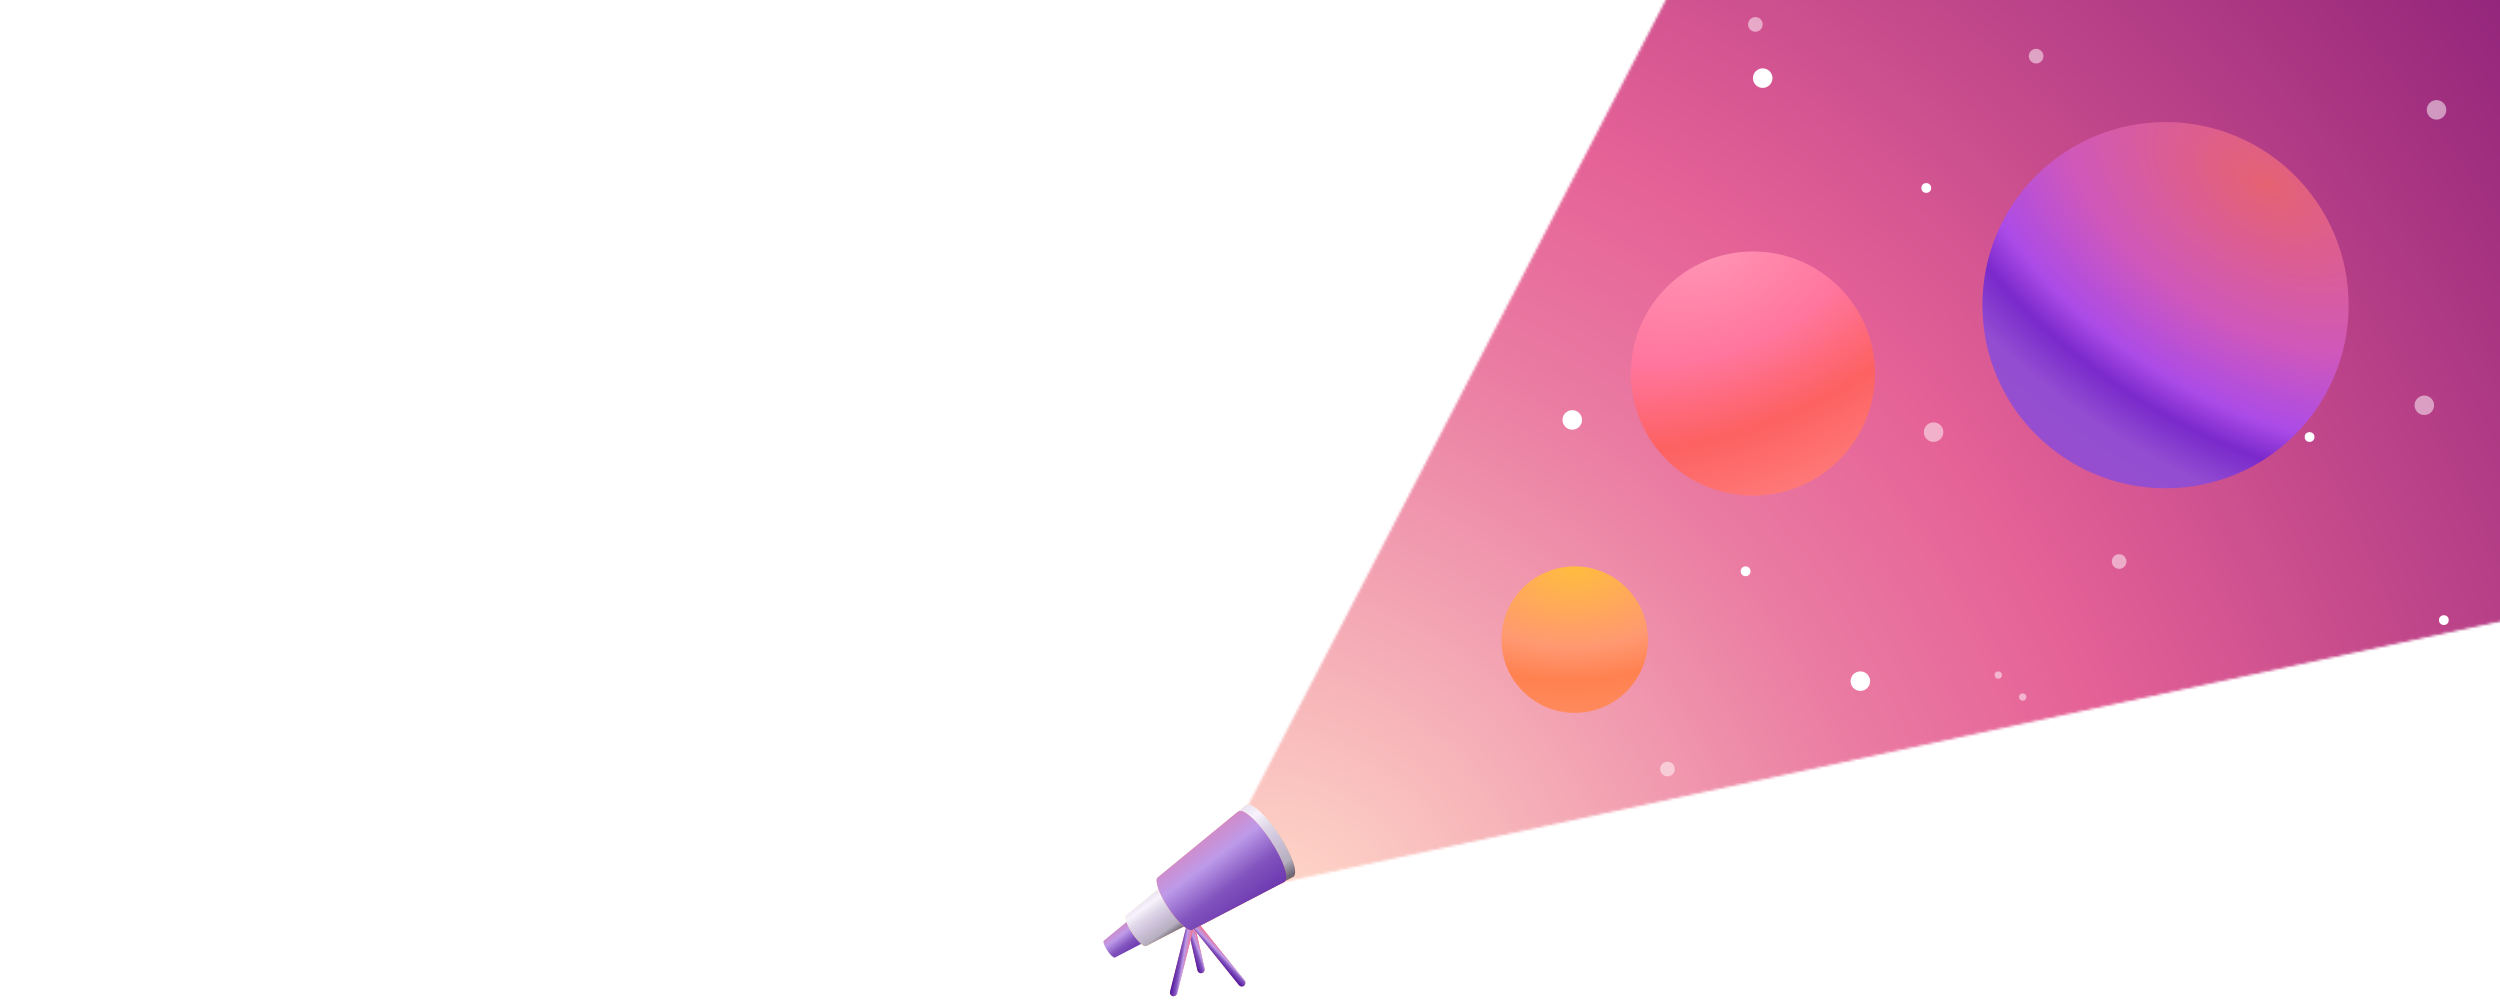 <svg width="1024" height="413" viewBox="0 0 1024 413" fill="none" xmlns="http://www.w3.org/2000/svg">
<mask id="mask0" mask-type="alpha" maskUnits="userSpaceOnUse" x="491" y="-355" width="943" height="724">
<path d="M866.501 -354L492.001 368L1432.5 166.5L866.501 -354Z" fill="#C4C4C4" stroke="black"/>
</mask>
<g mask="url(#mask0)">
<rect x="8.001" y="-73" width="1034" height="544" fill="url(#paint0_radial)"/>
<g filter="url(#filter0_dif)">
<circle cx="645.001" cy="262" r="30" fill="url(#paint1_radial)"/>
</g>
<g filter="url(#filter1_dif)">
<circle cx="718.001" cy="143" r="50" fill="url(#paint2_radial)"/>
</g>
<g filter="url(#filter2_dif)">
<circle cx="887.001" cy="125" r="75" fill="url(#paint3_radial)"/>
</g>
<g filter="url(#filter3_f)">
<circle cx="715.001" cy="234" r="2" fill="white"/>
</g>
<g filter="url(#filter4_f)">
<circle cx="789.001" cy="77" r="2" fill="white"/>
</g>
<g filter="url(#filter5_f)">
<circle cx="946.001" cy="179" r="2" fill="white"/>
</g>
<g filter="url(#filter6_f)">
<circle cx="1001" cy="254" r="2" fill="white"/>
</g>
<g filter="url(#filter7_f)">
<circle cx="940.001" cy="-2" r="2" fill="white"/>
</g>
<g filter="url(#filter8_f)">
<circle cx="998.001" cy="45" r="4" fill="white" fill-opacity="0.5"/>
</g>
<g filter="url(#filter9_f)">
<circle cx="993.001" cy="166" r="4" fill="white" fill-opacity="0.5"/>
</g>
<g filter="url(#filter10_f)">
<circle cx="792.001" cy="177" r="4" fill="white" fill-opacity="0.5"/>
</g>
<g filter="url(#filter11_f)">
<circle cx="722.001" cy="32" r="4" fill="white"/>
</g>
<g filter="url(#filter12_f)">
<circle cx="644.001" cy="172" r="4" fill="white"/>
</g>
<g filter="url(#filter13_f)">
<circle cx="762.001" cy="279" r="4" fill="white"/>
</g>
<g filter="url(#filter14_f)">
<circle cx="834.001" cy="23" r="3" fill="white" fill-opacity="0.5"/>
</g>
<g filter="url(#filter15_f)">
<circle cx="719.001" cy="10" r="3" fill="white" fill-opacity="0.5"/>
</g>
<g filter="url(#filter16_f)">
<circle cx="683.001" cy="315" r="3" fill="white" fill-opacity="0.5"/>
</g>
<g filter="url(#filter17_f)">
<circle cx="868.001" cy="230" r="3" fill="white" fill-opacity="0.5"/>
</g>
<g filter="url(#filter18_f)">
<circle cx="828.501" cy="285.5" r="1.5" fill="white" fill-opacity="0.5"/>
</g>
<g filter="url(#filter19_f)">
<circle cx="818.501" cy="276.5" r="1.5" fill="white" fill-opacity="0.5"/>
</g>
</g>
<rect width="22.11" height="3" rx="1.5" transform="matrix(0.222 0.975 -0.975 0.222 488.851 376.708)" fill="url(#paint4_linear)"/>
<rect width="22.11" height="3" rx="1.5" transform="matrix(0.222 0.975 -0.975 0.222 488.851 376.708)" fill="url(#paint5_linear)"/>
<rect width="33.855" height="3" rx="1.5" transform="matrix(0.627 0.779 -0.779 0.627 489.529 376.418)" fill="url(#paint6_linear)"/>
<rect width="33.855" height="3" rx="1.5" transform="matrix(0.627 0.779 -0.779 0.627 489.529 376.418)" fill="url(#paint7_linear)"/>
<rect x="489.586" y="377.218" width="32.131" height="3" rx="1.5" transform="rotate(104.008 489.586 377.218)" fill="url(#paint8_linear)"/>
<rect x="489.586" y="377.218" width="32.131" height="3" rx="1.5" transform="rotate(104.008 489.586 377.218)" fill="url(#paint9_linear)"/>
<g filter="url(#filter20_i)">
<path fill-rule="evenodd" clip-rule="evenodd" d="M468.933 385.815C469.55 385.334 468.719 382.928 467.053 380.395C465.366 377.828 463.46 376.101 462.796 376.537C462.767 376.557 462.74 376.58 462.716 376.607L462.709 376.596L452.161 385.243C452.155 385.246 452.15 385.25 452.145 385.253C451.65 385.579 452.269 387.394 453.527 389.307C454.71 391.106 456.037 392.352 456.602 392.223L456.611 392.236L468.939 385.824L468.933 385.815Z" fill="url(#paint10_linear)"/>
</g>
<g filter="url(#filter21_i)">
<path fill-rule="evenodd" clip-rule="evenodd" d="M491.536 375.973C492.648 375.107 491.153 370.776 488.153 366.213C485.114 361.591 481.682 358.482 480.487 359.268C480.434 359.303 480.386 359.345 480.343 359.394L480.329 359.373L461.335 374.945C461.326 374.95 461.318 374.955 461.31 374.961C460.419 375.547 461.533 378.815 463.798 382.26C465.928 385.499 468.316 387.741 469.335 387.511L469.35 387.534L491.546 375.989L491.536 375.973Z" fill="url(#paint11_linear)"/>
<path fill-rule="evenodd" clip-rule="evenodd" d="M491.536 375.973C492.648 375.107 491.153 370.776 488.153 366.213C485.114 361.591 481.682 358.482 480.487 359.268C480.434 359.303 480.386 359.345 480.343 359.394L480.329 359.373L461.335 374.945C461.326 374.95 461.318 374.955 461.31 374.961C460.419 375.547 461.533 378.815 463.798 382.26C465.928 385.499 468.316 387.741 469.335 387.511L469.35 387.534L491.546 375.989L491.536 375.973Z" fill="url(#paint12_linear)"/>
</g>
<path fill-rule="evenodd" clip-rule="evenodd" d="M529.57 359.202C529.63 359.176 529.688 359.145 529.744 359.11L529.987 358.982L529.957 358.938C531.673 357.202 529.055 349.772 523.914 341.952C518.593 333.859 512.584 328.414 510.491 329.791C510.424 329.835 510.362 329.886 510.304 329.943L510.263 329.881L474.34 359.332C474.326 359.34 474.311 359.349 474.297 359.358C472.766 360.366 474.681 365.981 478.573 371.901C482.233 377.468 486.338 381.321 488.087 380.925L488.113 380.965L529.57 359.202Z" fill="url(#paint13_linear)"/>
<path fill-rule="evenodd" clip-rule="evenodd" d="M529.57 359.202C529.63 359.176 529.688 359.145 529.744 359.11L529.987 358.982L529.957 358.938C531.673 357.202 529.055 349.772 523.914 341.952C518.593 333.859 512.584 328.414 510.491 329.791C510.424 329.835 510.362 329.886 510.304 329.943L510.263 329.881L474.34 359.332C474.326 359.34 474.311 359.349 474.297 359.358C472.766 360.366 474.681 365.981 478.573 371.901C482.233 377.468 486.338 381.321 488.087 380.925L488.113 380.965L529.57 359.202Z" fill="url(#paint14_linear)"/>
<g filter="url(#filter22_i)">
<path fill-rule="evenodd" clip-rule="evenodd" d="M526.238 361.098C528.149 359.609 525.58 352.166 520.424 344.325C515.202 336.383 509.305 331.039 507.252 332.39C507.16 332.45 507.078 332.523 507.005 332.607L506.98 332.571L474.34 359.331C474.325 359.34 474.311 359.349 474.296 359.358C472.766 360.365 474.68 365.981 478.573 371.901C482.232 377.467 486.337 381.321 488.087 380.925L488.113 380.965L526.257 361.126L526.238 361.098Z" fill="url(#paint15_linear)"/>
<path fill-rule="evenodd" clip-rule="evenodd" d="M526.238 361.098C528.149 359.609 525.58 352.166 520.424 344.325C515.202 336.383 509.305 331.039 507.252 332.39C507.16 332.45 507.078 332.523 507.005 332.607L506.98 332.571L474.34 359.331C474.325 359.34 474.311 359.349 474.296 359.358C472.766 360.365 474.68 365.981 478.573 371.901C482.232 377.467 486.337 381.321 488.087 380.925L488.113 380.965L526.257 361.126L526.238 361.098Z" fill="url(#paint16_linear)"/>
</g>
<defs>
<filter id="filter0_dif" x="605.001" y="222" width="80" height="80" filterUnits="userSpaceOnUse" color-interpolation-filters="sRGB">
<feFlood flood-opacity="0" result="BackgroundImageFix"/>
<feColorMatrix in="SourceAlpha" type="matrix" values="0 0 0 0 0 0 0 0 0 0 0 0 0 0 0 0 0 0 127 0"/>
<feOffset/>
<feGaussianBlur stdDeviation="5"/>
<feColorMatrix type="matrix" values="0 0 0 0 1 0 0 0 0 1 0 0 0 0 1 0 0 0 0.25 0"/>
<feBlend mode="normal" in2="BackgroundImageFix" result="effect1_dropShadow"/>
<feBlend mode="normal" in="SourceGraphic" in2="effect1_dropShadow" result="shape"/>
<feColorMatrix in="SourceAlpha" type="matrix" values="0 0 0 0 0 0 0 0 0 0 0 0 0 0 0 0 0 0 127 0" result="hardAlpha"/>
<feOffset/>
<feGaussianBlur stdDeviation="20"/>
<feComposite in2="hardAlpha" operator="arithmetic" k2="-1" k3="1"/>
<feColorMatrix type="matrix" values="0 0 0 0 1 0 0 0 0 1 0 0 0 0 1 0 0 0 0.65 0"/>
<feBlend mode="normal" in2="shape" result="effect2_innerShadow"/>
<feGaussianBlur stdDeviation="0.25" result="effect3_foregroundBlur"/>
</filter>
<filter id="filter1_dif" x="658.001" y="83" width="120" height="120" filterUnits="userSpaceOnUse" color-interpolation-filters="sRGB">
<feFlood flood-opacity="0" result="BackgroundImageFix"/>
<feColorMatrix in="SourceAlpha" type="matrix" values="0 0 0 0 0 0 0 0 0 0 0 0 0 0 0 0 0 0 127 0"/>
<feOffset/>
<feGaussianBlur stdDeviation="5"/>
<feColorMatrix type="matrix" values="0 0 0 0 1 0 0 0 0 1 0 0 0 0 1 0 0 0 0.25 0"/>
<feBlend mode="normal" in2="BackgroundImageFix" result="effect1_dropShadow"/>
<feBlend mode="normal" in="SourceGraphic" in2="effect1_dropShadow" result="shape"/>
<feColorMatrix in="SourceAlpha" type="matrix" values="0 0 0 0 0 0 0 0 0 0 0 0 0 0 0 0 0 0 127 0" result="hardAlpha"/>
<feOffset dy="10"/>
<feGaussianBlur stdDeviation="15"/>
<feComposite in2="hardAlpha" operator="arithmetic" k2="-1" k3="1"/>
<feColorMatrix type="matrix" values="0 0 0 0 1 0 0 0 0 1 0 0 0 0 1 0 0 0 0.55 0"/>
<feBlend mode="normal" in2="shape" result="effect2_innerShadow"/>
<feGaussianBlur stdDeviation="0.5" result="effect3_foregroundBlur"/>
</filter>
<filter id="filter2_dif" x="802.001" y="40" width="170" height="170" filterUnits="userSpaceOnUse" color-interpolation-filters="sRGB">
<feFlood flood-opacity="0" result="BackgroundImageFix"/>
<feColorMatrix in="SourceAlpha" type="matrix" values="0 0 0 0 0 0 0 0 0 0 0 0 0 0 0 0 0 0 127 0"/>
<feOffset/>
<feGaussianBlur stdDeviation="5"/>
<feColorMatrix type="matrix" values="0 0 0 0 1 0 0 0 0 1 0 0 0 0 1 0 0 0 0.25 0"/>
<feBlend mode="normal" in2="BackgroundImageFix" result="effect1_dropShadow"/>
<feBlend mode="normal" in="SourceGraphic" in2="effect1_dropShadow" result="shape"/>
<feColorMatrix in="SourceAlpha" type="matrix" values="0 0 0 0 0 0 0 0 0 0 0 0 0 0 0 0 0 0 127 0" result="hardAlpha"/>
<feOffset/>
<feGaussianBlur stdDeviation="15"/>
<feComposite in2="hardAlpha" operator="arithmetic" k2="-1" k3="1"/>
<feColorMatrix type="matrix" values="0 0 0 0 1 0 0 0 0 1 0 0 0 0 1 0 0 0 0.55 0"/>
<feBlend mode="normal" in2="shape" result="effect2_innerShadow"/>
<feGaussianBlur stdDeviation="0.25" result="effect3_foregroundBlur"/>
</filter>
<filter id="filter3_f" x="709.001" y="228" width="12" height="12" filterUnits="userSpaceOnUse" color-interpolation-filters="sRGB">
<feFlood flood-opacity="0" result="BackgroundImageFix"/>
<feBlend mode="normal" in="SourceGraphic" in2="BackgroundImageFix" result="shape"/>
<feGaussianBlur stdDeviation="2" result="effect1_foregroundBlur"/>
</filter>
<filter id="filter4_f" x="783.001" y="71" width="12" height="12" filterUnits="userSpaceOnUse" color-interpolation-filters="sRGB">
<feFlood flood-opacity="0" result="BackgroundImageFix"/>
<feBlend mode="normal" in="SourceGraphic" in2="BackgroundImageFix" result="shape"/>
<feGaussianBlur stdDeviation="2" result="effect1_foregroundBlur"/>
</filter>
<filter id="filter5_f" x="940.001" y="173" width="12" height="12" filterUnits="userSpaceOnUse" color-interpolation-filters="sRGB">
<feFlood flood-opacity="0" result="BackgroundImageFix"/>
<feBlend mode="normal" in="SourceGraphic" in2="BackgroundImageFix" result="shape"/>
<feGaussianBlur stdDeviation="2" result="effect1_foregroundBlur"/>
</filter>
<filter id="filter6_f" x="995.001" y="248" width="12" height="12" filterUnits="userSpaceOnUse" color-interpolation-filters="sRGB">
<feFlood flood-opacity="0" result="BackgroundImageFix"/>
<feBlend mode="normal" in="SourceGraphic" in2="BackgroundImageFix" result="shape"/>
<feGaussianBlur stdDeviation="2" result="effect1_foregroundBlur"/>
</filter>
<filter id="filter7_f" x="934.001" y="-8" width="12" height="12" filterUnits="userSpaceOnUse" color-interpolation-filters="sRGB">
<feFlood flood-opacity="0" result="BackgroundImageFix"/>
<feBlend mode="normal" in="SourceGraphic" in2="BackgroundImageFix" result="shape"/>
<feGaussianBlur stdDeviation="2" result="effect1_foregroundBlur"/>
</filter>
<filter id="filter8_f" x="990.001" y="37" width="16" height="16" filterUnits="userSpaceOnUse" color-interpolation-filters="sRGB">
<feFlood flood-opacity="0" result="BackgroundImageFix"/>
<feBlend mode="normal" in="SourceGraphic" in2="BackgroundImageFix" result="shape"/>
<feGaussianBlur stdDeviation="2" result="effect1_foregroundBlur"/>
</filter>
<filter id="filter9_f" x="985.001" y="158" width="16" height="16" filterUnits="userSpaceOnUse" color-interpolation-filters="sRGB">
<feFlood flood-opacity="0" result="BackgroundImageFix"/>
<feBlend mode="normal" in="SourceGraphic" in2="BackgroundImageFix" result="shape"/>
<feGaussianBlur stdDeviation="2" result="effect1_foregroundBlur"/>
</filter>
<filter id="filter10_f" x="784.001" y="169" width="16" height="16" filterUnits="userSpaceOnUse" color-interpolation-filters="sRGB">
<feFlood flood-opacity="0" result="BackgroundImageFix"/>
<feBlend mode="normal" in="SourceGraphic" in2="BackgroundImageFix" result="shape"/>
<feGaussianBlur stdDeviation="2" result="effect1_foregroundBlur"/>
</filter>
<filter id="filter11_f" x="714.001" y="24" width="16" height="16" filterUnits="userSpaceOnUse" color-interpolation-filters="sRGB">
<feFlood flood-opacity="0" result="BackgroundImageFix"/>
<feBlend mode="normal" in="SourceGraphic" in2="BackgroundImageFix" result="shape"/>
<feGaussianBlur stdDeviation="2" result="effect1_foregroundBlur"/>
</filter>
<filter id="filter12_f" x="636.001" y="164" width="16" height="16" filterUnits="userSpaceOnUse" color-interpolation-filters="sRGB">
<feFlood flood-opacity="0" result="BackgroundImageFix"/>
<feBlend mode="normal" in="SourceGraphic" in2="BackgroundImageFix" result="shape"/>
<feGaussianBlur stdDeviation="2" result="effect1_foregroundBlur"/>
</filter>
<filter id="filter13_f" x="754.001" y="271" width="16" height="16" filterUnits="userSpaceOnUse" color-interpolation-filters="sRGB">
<feFlood flood-opacity="0" result="BackgroundImageFix"/>
<feBlend mode="normal" in="SourceGraphic" in2="BackgroundImageFix" result="shape"/>
<feGaussianBlur stdDeviation="2" result="effect1_foregroundBlur"/>
</filter>
<filter id="filter14_f" x="827.001" y="16" width="14" height="14" filterUnits="userSpaceOnUse" color-interpolation-filters="sRGB">
<feFlood flood-opacity="0" result="BackgroundImageFix"/>
<feBlend mode="normal" in="SourceGraphic" in2="BackgroundImageFix" result="shape"/>
<feGaussianBlur stdDeviation="2" result="effect1_foregroundBlur"/>
</filter>
<filter id="filter15_f" x="712.001" y="3" width="14" height="14" filterUnits="userSpaceOnUse" color-interpolation-filters="sRGB">
<feFlood flood-opacity="0" result="BackgroundImageFix"/>
<feBlend mode="normal" in="SourceGraphic" in2="BackgroundImageFix" result="shape"/>
<feGaussianBlur stdDeviation="2" result="effect1_foregroundBlur"/>
</filter>
<filter id="filter16_f" x="676.001" y="308" width="14" height="14" filterUnits="userSpaceOnUse" color-interpolation-filters="sRGB">
<feFlood flood-opacity="0" result="BackgroundImageFix"/>
<feBlend mode="normal" in="SourceGraphic" in2="BackgroundImageFix" result="shape"/>
<feGaussianBlur stdDeviation="2" result="effect1_foregroundBlur"/>
</filter>
<filter id="filter17_f" x="861.001" y="223" width="14" height="14" filterUnits="userSpaceOnUse" color-interpolation-filters="sRGB">
<feFlood flood-opacity="0" result="BackgroundImageFix"/>
<feBlend mode="normal" in="SourceGraphic" in2="BackgroundImageFix" result="shape"/>
<feGaussianBlur stdDeviation="2" result="effect1_foregroundBlur"/>
</filter>
<filter id="filter18_f" x="823.001" y="280" width="11" height="11" filterUnits="userSpaceOnUse" color-interpolation-filters="sRGB">
<feFlood flood-opacity="0" result="BackgroundImageFix"/>
<feBlend mode="normal" in="SourceGraphic" in2="BackgroundImageFix" result="shape"/>
<feGaussianBlur stdDeviation="2" result="effect1_foregroundBlur"/>
</filter>
<filter id="filter19_f" x="813.001" y="271" width="11" height="11" filterUnits="userSpaceOnUse" color-interpolation-filters="sRGB">
<feFlood flood-opacity="0" result="BackgroundImageFix"/>
<feBlend mode="normal" in="SourceGraphic" in2="BackgroundImageFix" result="shape"/>
<feGaussianBlur stdDeviation="2" result="effect1_foregroundBlur"/>
</filter>
<filter id="filter20_i" x="451.372" y="375.469" width="18.573" height="17.938" filterUnits="userSpaceOnUse" color-interpolation-filters="sRGB">
<feFlood flood-opacity="0" result="BackgroundImageFix"/>
<feBlend mode="normal" in="SourceGraphic" in2="BackgroundImageFix" result="shape"/>
<feColorMatrix in="SourceAlpha" type="matrix" values="0 0 0 0 0 0 0 0 0 0 0 0 0 0 0 0 0 0 127 0" result="hardAlpha"/>
<feOffset/>
<feGaussianBlur stdDeviation="2"/>
<feComposite in2="hardAlpha" operator="arithmetic" k2="-1" k3="1"/>
<feColorMatrix type="matrix" values="0 0 0 0 1 0 0 0 0 1 0 0 0 0 1 0 0 0 0.55 0"/>
<feBlend mode="normal" in2="shape" result="effect1_innerShadow"/>
</filter>
<filter id="filter21_i" x="459.918" y="357.344" width="33.441" height="32.298" filterUnits="userSpaceOnUse" color-interpolation-filters="sRGB">
<feFlood flood-opacity="0" result="BackgroundImageFix"/>
<feBlend mode="normal" in="SourceGraphic" in2="BackgroundImageFix" result="shape"/>
<feColorMatrix in="SourceAlpha" type="matrix" values="0 0 0 0 0 0 0 0 0 0 0 0 0 0 0 0 0 0 127 0" result="hardAlpha"/>
<feOffset/>
<feGaussianBlur stdDeviation="2"/>
<feComposite in2="hardAlpha" operator="arithmetic" k2="-1" k3="1"/>
<feColorMatrix type="matrix" values="0 0 0 0 1 0 0 0 0 1 0 0 0 0 1 0 0 0 0.55 0"/>
<feBlend mode="normal" in2="shape" result="effect1_innerShadow"/>
</filter>
<filter id="filter22_i" x="471.904" y="329.084" width="57.467" height="55.503" filterUnits="userSpaceOnUse" color-interpolation-filters="sRGB">
<feFlood flood-opacity="0" result="BackgroundImageFix"/>
<feBlend mode="normal" in="SourceGraphic" in2="BackgroundImageFix" result="shape"/>
<feColorMatrix in="SourceAlpha" type="matrix" values="0 0 0 0 0 0 0 0 0 0 0 0 0 0 0 0 0 0 127 0" result="hardAlpha"/>
<feOffset/>
<feGaussianBlur stdDeviation="2"/>
<feComposite in2="hardAlpha" operator="arithmetic" k2="-1" k3="1"/>
<feColorMatrix type="matrix" values="0 0 0 0 1 0 0 0 0 1 0 0 0 0 1 0 0 0 0.55 0"/>
<feBlend mode="normal" in2="shape" result="effect1_innerShadow"/>
</filter>
<radialGradient id="paint0_radial" cx="0" cy="0" r="1" gradientUnits="userSpaceOnUse" gradientTransform="translate(525.001 380.333) rotate(-41.114) scale(745.672 850.143)">
<stop stop-color="#FFDAC9"/>
<stop offset="0.323" stop-color="#EA7BA2"/>
<stop offset="0.448" stop-color="#E56297"/>
<stop offset="0.812" stop-color="#9A2A7D"/>
<stop offset="1" stop-color="#731677"/>
</radialGradient>
<radialGradient id="paint1_radial" cx="0" cy="0" r="1" gradientUnits="userSpaceOnUse" gradientTransform="translate(645.346 232) rotate(87.651) scale(67.298 110.009)">
<stop stop-color="#FFBD3E"/>
<stop offset="0.49" stop-color="#FF9871"/>
<stop offset="0.693" stop-color="#FF8150"/>
<stop offset="1" stop-color="#FF8F64"/>
</radialGradient>
<radialGradient id="paint2_radial" cx="0" cy="0" r="1" gradientUnits="userSpaceOnUse" gradientTransform="translate(699.501 93) rotate(68.943) scale(107.155 175.162)">
<stop stop-color="#FF94B4"/>
<stop offset="0.38" stop-color="#FF769F"/>
<stop offset="0.693" stop-color="#FD6161"/>
<stop offset="1" stop-color="#FF7B7B"/>
</radialGradient>
<radialGradient id="paint3_radial" cx="0" cy="0" r="1" gradientUnits="userSpaceOnUse" gradientTransform="translate(928.458 75.628) rotate(122.595) scale(147.622 241.311)">
<stop stop-color="#E56272"/>
<stop offset="0.38" stop-color="#D058B9"/>
<stop offset="0.599" stop-color="#AB4BE7"/>
<stop offset="0.693" stop-color="#7A29CB"/>
<stop offset="0.812" stop-color="#924DD1"/>
<stop offset="1" stop-color="#984FCE"/>
</radialGradient>
<linearGradient id="paint4_linear" x1="3.198" y1="0.685" x2="3.534" y2="3.645" gradientUnits="userSpaceOnUse">
<stop stop-color="#FF7777"/>
<stop offset="0.167" stop-color="#FF8A8A"/>
<stop offset="0.333" stop-color="#FFA6A6"/>
<stop offset="0.505" stop-color="#FE9393"/>
<stop offset="0.849" stop-color="#EC7777"/>
<stop offset="1" stop-color="#DC5C5C"/>
</linearGradient>
<linearGradient id="paint5_linear" x1="2.34316e-08" y1="0.271" x2="0.631" y2="5.196" gradientUnits="userSpaceOnUse">
<stop stop-color="#F27190"/>
<stop offset="0.432" stop-color="#BD9AE9"/>
<stop offset="0.635" stop-color="#8254BE"/>
<stop offset="1" stop-color="#571EA3"/>
</linearGradient>
<linearGradient id="paint6_linear" x1="4.897" y1="0.685" x2="5.118" y2="3.667" gradientUnits="userSpaceOnUse">
<stop stop-color="#FF7777"/>
<stop offset="0.167" stop-color="#FF8A8A"/>
<stop offset="0.333" stop-color="#FFA6A6"/>
<stop offset="0.505" stop-color="#FE9393"/>
<stop offset="0.849" stop-color="#EC7777"/>
<stop offset="1" stop-color="#DC5C5C"/>
</linearGradient>
<linearGradient id="paint7_linear" x1="3.58785e-08" y1="0.271" x2="0.416" y2="5.242" gradientUnits="userSpaceOnUse">
<stop stop-color="#F27190"/>
<stop offset="0.432" stop-color="#BD9AE9"/>
<stop offset="0.635" stop-color="#8254BE"/>
<stop offset="1" stop-color="#571EA3"/>
</linearGradient>
<linearGradient id="paint8_linear" x1="494.233" y1="377.903" x2="494.466" y2="380.883" gradientUnits="userSpaceOnUse">
<stop stop-color="#FF7777"/>
<stop offset="0.167" stop-color="#FF8A8A"/>
<stop offset="0.333" stop-color="#FFA6A6"/>
<stop offset="0.505" stop-color="#FE9393"/>
<stop offset="0.849" stop-color="#EC7777"/>
<stop offset="1" stop-color="#DC5C5C"/>
</linearGradient>
<linearGradient id="paint9_linear" x1="489.586" y1="377.489" x2="490.024" y2="382.457" gradientUnits="userSpaceOnUse">
<stop stop-color="#F27190"/>
<stop offset="0.432" stop-color="#BD9AE9"/>
<stop offset="0.635" stop-color="#8254BE"/>
<stop offset="1" stop-color="#571EA3"/>
</linearGradient>
<linearGradient id="paint10_linear" x1="452.839" y1="376.936" x2="464.858" y2="393.181" gradientUnits="userSpaceOnUse">
<stop stop-color="#F27190"/>
<stop offset="0.432" stop-color="#BD9AE9"/>
<stop offset="0.635" stop-color="#8254BE"/>
<stop offset="1" stop-color="#571EA3"/>
</linearGradient>
<linearGradient id="paint11_linear" x1="467.345" y1="367.325" x2="479.093" y2="383.667" gradientUnits="userSpaceOnUse">
<stop stop-color="#FFD78A"/>
<stop offset="0.167" stop-color="#FFEBC5"/>
<stop offset="0.333" stop-color="#FFD88D"/>
<stop offset="0.505" stop-color="#FFCE6F"/>
<stop offset="0.849" stop-color="#FFB169"/>
<stop offset="1" stop-color="#FF6767"/>
</linearGradient>
<linearGradient id="paint12_linear" x1="467.345" y1="367.325" x2="479.093" y2="383.667" gradientUnits="userSpaceOnUse">
<stop stop-color="#E4DDED"/>
<stop offset="0.224" stop-color="#F7F2FC"/>
<stop offset="0.391" stop-color="#E0D9E9"/>
<stop offset="0.589" stop-color="#CEC3DB"/>
<stop offset="0.849" stop-color="#B6AFBF"/>
<stop offset="1" stop-color="#6F6877"/>
</linearGradient>
<linearGradient id="paint13_linear" x1="485.466" y1="344.333" x2="506.783" y2="374.181" gradientUnits="userSpaceOnUse">
<stop stop-color="#FFD78A"/>
<stop offset="0.167" stop-color="#FFEBC5"/>
<stop offset="0.333" stop-color="#FFD88D"/>
<stop offset="0.505" stop-color="#FFCE6F"/>
<stop offset="0.849" stop-color="#FFB169"/>
<stop offset="1" stop-color="#FF9167"/>
</linearGradient>
<linearGradient id="paint14_linear" x1="485.466" y1="344.333" x2="506.783" y2="374.181" gradientUnits="userSpaceOnUse">
<stop stop-color="#E4DDED"/>
<stop offset="0.224" stop-color="#F7F2FC"/>
<stop offset="0.391" stop-color="#E0D9E9"/>
<stop offset="0.589" stop-color="#CEC3DB"/>
<stop offset="0.849" stop-color="#B6AFBF"/>
<stop offset="1" stop-color="#6F6877"/>
</linearGradient>
<linearGradient id="paint15_linear" x1="483.345" y1="341.315" x2="504.857" y2="374.318" gradientUnits="userSpaceOnUse">
<stop stop-color="#FF7777"/>
<stop offset="0.167" stop-color="#FF8A8A"/>
<stop offset="0.333" stop-color="#FFA6A6"/>
<stop offset="0.505" stop-color="#FE9393"/>
<stop offset="0.849" stop-color="#EC7777"/>
<stop offset="1" stop-color="#DC5C5C"/>
</linearGradient>
<linearGradient id="paint16_linear" x1="476.443" y1="333.625" x2="513.63" y2="383.886" gradientUnits="userSpaceOnUse">
<stop stop-color="#F27190"/>
<stop offset="0.432" stop-color="#BD9AE9"/>
<stop offset="0.635" stop-color="#8254BE"/>
<stop offset="1" stop-color="#571EA3"/>
</linearGradient>
</defs>
</svg>
